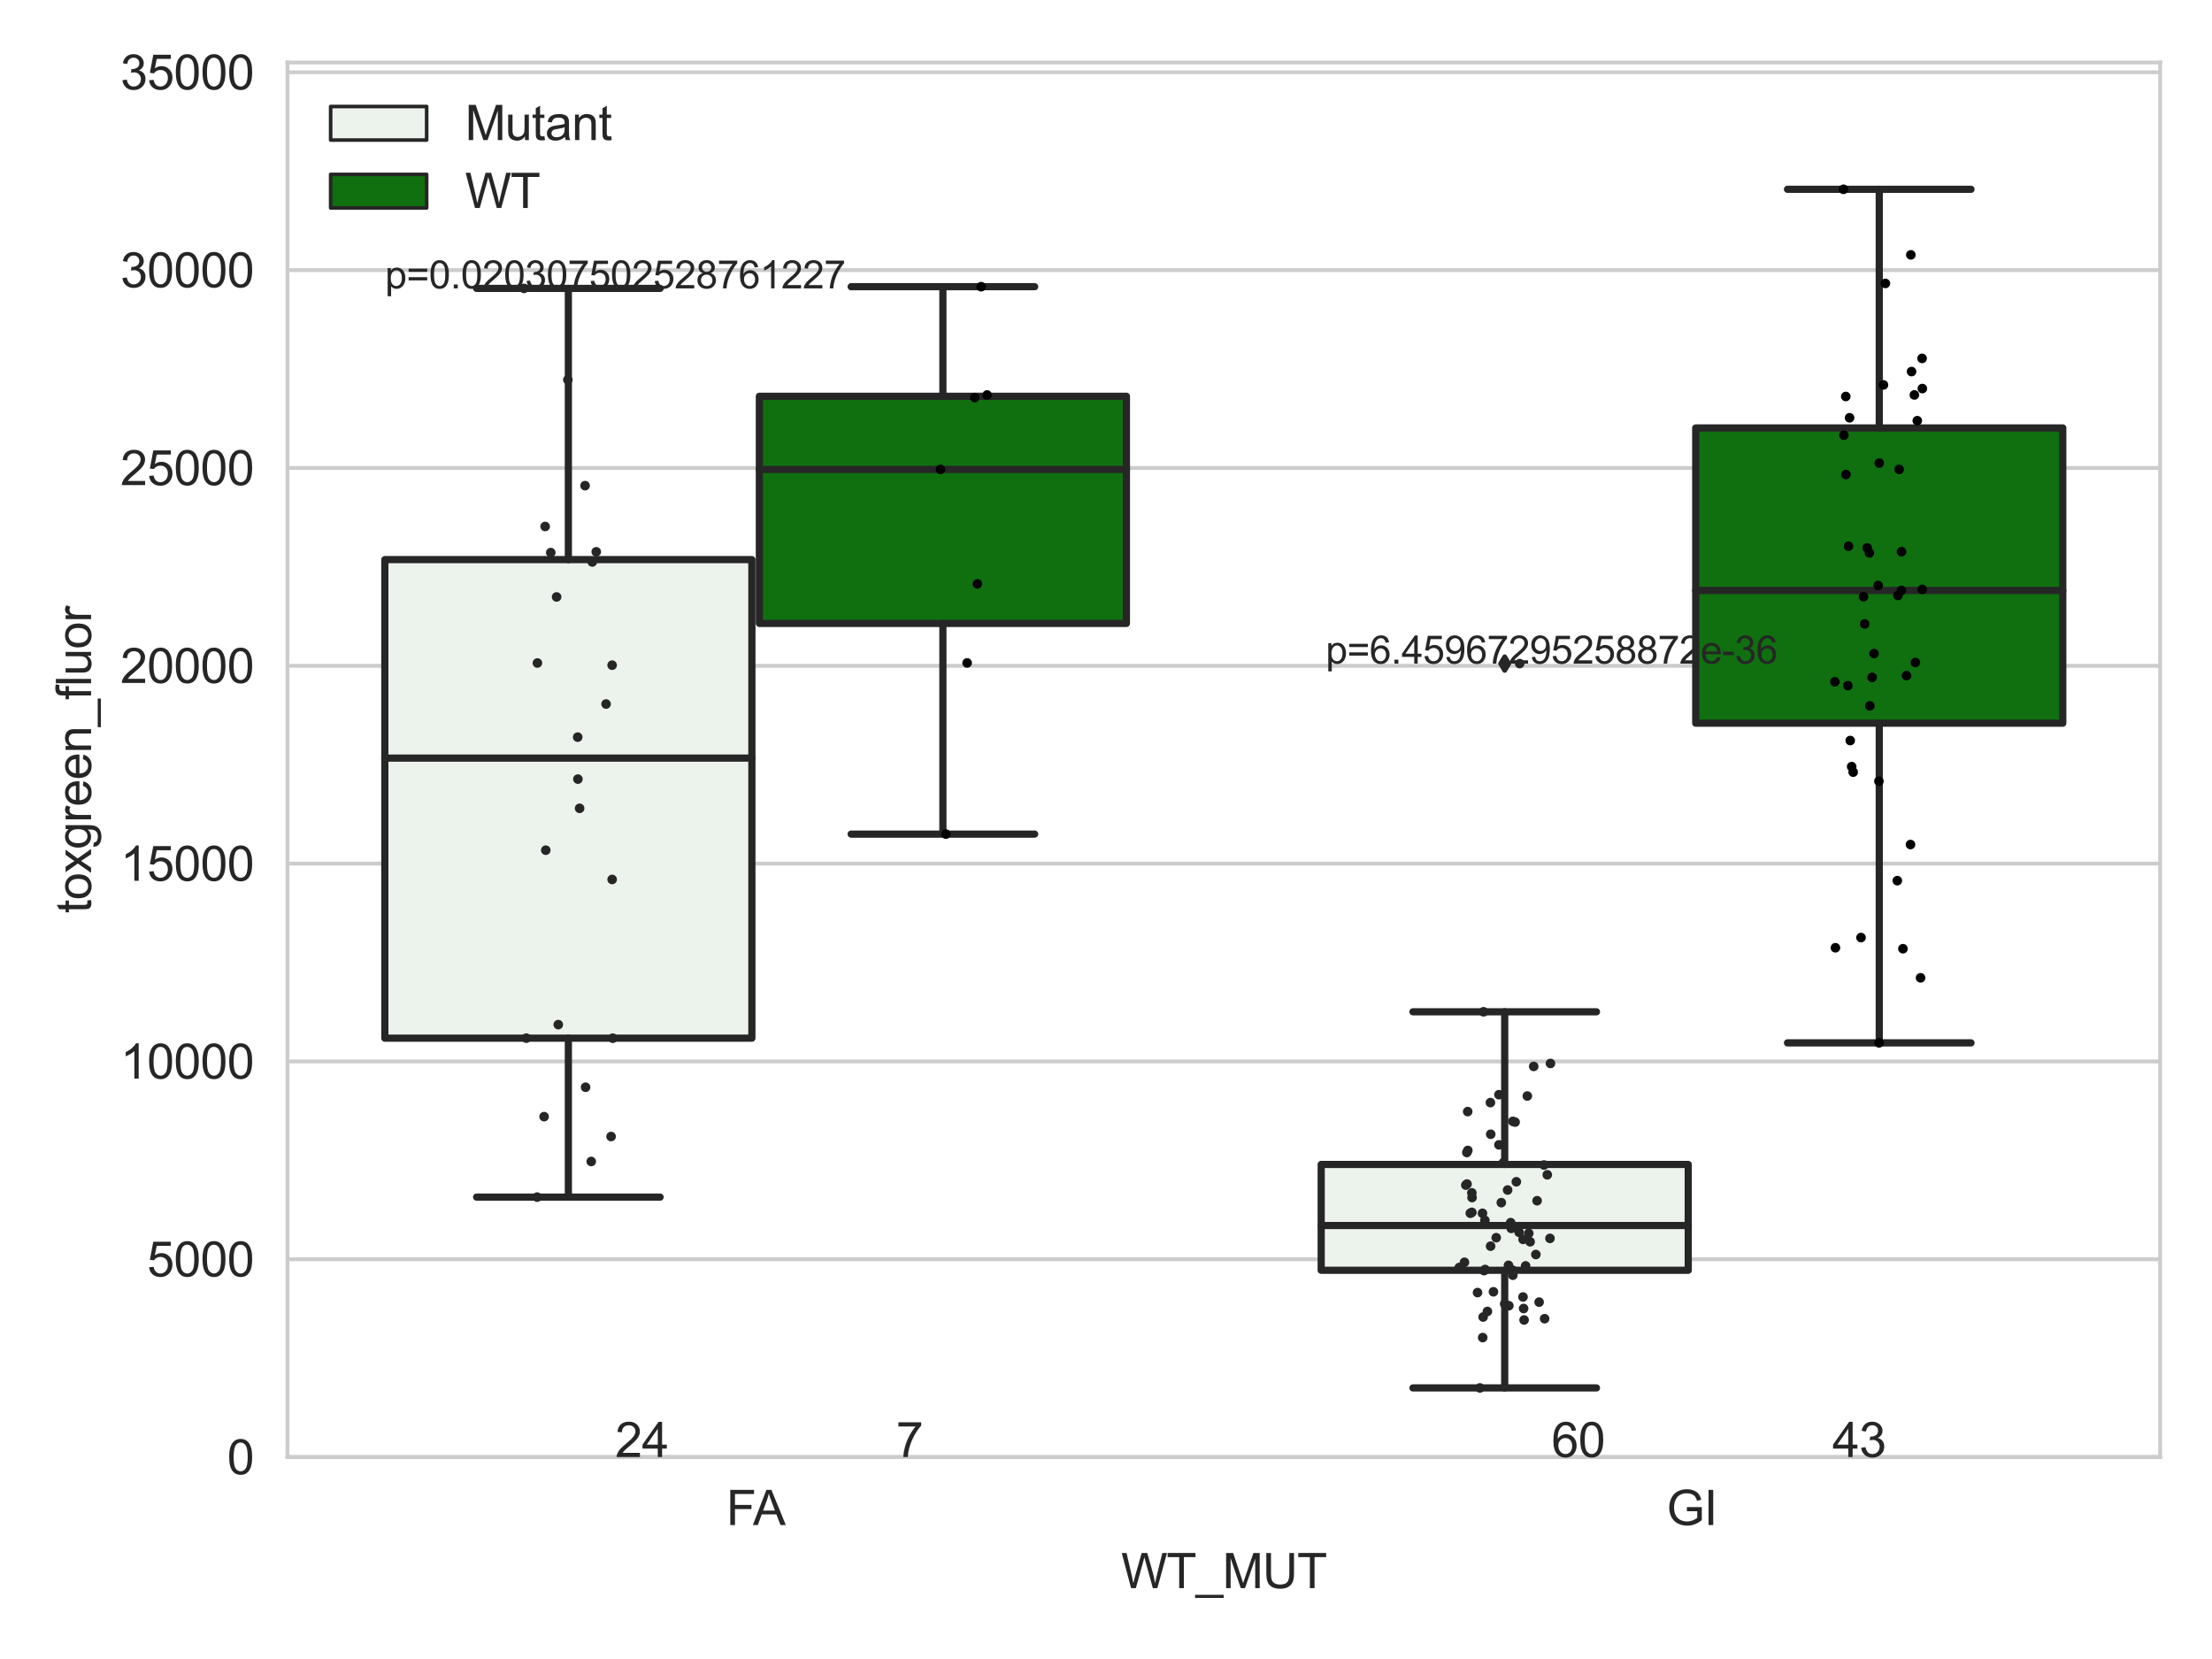 <?xml version="1.0" encoding="utf-8" standalone="no"?>
<!DOCTYPE svg PUBLIC "-//W3C//DTD SVG 1.1//EN"
  "http://www.w3.org/Graphics/SVG/1.1/DTD/svg11.dtd">
<svg xmlns:xlink="http://www.w3.org/1999/xlink" width="460.8pt" height="345.6pt" viewBox="0 0 460.8 345.6" xmlns="http://www.w3.org/2000/svg" version="1.1">
 <defs>
  <style type="text/css">*{stroke-linejoin: round; stroke-linecap: butt}</style>
 </defs>
 <g id="figure_1">
  <g id="patch_1">
   <path d="M 0 345.6 
L 460.8 345.6 
L 460.8 0 
L 0 0 
z
" style="fill: #ffffff"/>
  </g>
  <g id="axes_1">
   <g id="patch_2">
    <path d="M 59.881 303.539 
L 450 303.539 
L 450 13.023 
L 59.881 13.023 
z
" style="fill: #ffffff"/>
   </g>
   <g id="matplotlib.axis_1">
    <g id="xtick_1">
     <g id="text_1">
      <!-- FA -->
      <g style="fill: #262626" transform="translate(151.297 317.697)scale(0.1 -0.1)">
       <defs>
        <path id="ArialMT-46" d="M 525 0 
L 525 4581 
L 3616 4581 
L 3616 4041 
L 1131 4041 
L 1131 2622 
L 3281 2622 
L 3281 2081 
L 1131 2081 
L 1131 0 
L 525 0 
z
" transform="scale(0.016)"/>
        <path id="ArialMT-41" d="M -9 0 
L 1750 4581 
L 2403 4581 
L 4278 0 
L 3588 0 
L 3053 1388 
L 1138 1388 
L 634 0 
L -9 0 
z
M 1313 1881 
L 2866 1881 
L 2388 3150 
Q 2169 3728 2063 4100 
Q 1975 3659 1816 3225 
L 1313 1881 
z
" transform="scale(0.016)"/>
       </defs>
       <use xlink:href="#ArialMT-46"/>
       <use xlink:href="#ArialMT-41" x="55.584"/>
      </g>
     </g>
    </g>
    <g id="xtick_2">
     <g id="text_2">
      <!-- GI -->
      <g style="fill: #262626" transform="translate(347.192 317.697)scale(0.1 -0.1)">
       <defs>
        <path id="ArialMT-47" d="M 2638 1797 
L 2638 2334 
L 4578 2338 
L 4578 638 
Q 4131 281 3656 101 
Q 3181 -78 2681 -78 
Q 2006 -78 1454 211 
Q 903 500 622 1047 
Q 341 1594 341 2269 
Q 341 2938 620 3517 
Q 900 4097 1425 4378 
Q 1950 4659 2634 4659 
Q 3131 4659 3532 4498 
Q 3934 4338 4162 4050 
Q 4391 3763 4509 3300 
L 3963 3150 
Q 3859 3500 3706 3700 
Q 3553 3900 3268 4020 
Q 2984 4141 2638 4141 
Q 2222 4141 1919 4014 
Q 1616 3888 1430 3681 
Q 1244 3475 1141 3228 
Q 966 2803 966 2306 
Q 966 1694 1177 1281 
Q 1388 869 1791 669 
Q 2194 469 2647 469 
Q 3041 469 3416 620 
Q 3791 772 3984 944 
L 3984 1797 
L 2638 1797 
z
" transform="scale(0.016)"/>
        <path id="ArialMT-49" d="M 597 0 
L 597 4581 
L 1203 4581 
L 1203 0 
L 597 0 
z
" transform="scale(0.016)"/>
       </defs>
       <use xlink:href="#ArialMT-47"/>
       <use xlink:href="#ArialMT-49" x="77.783"/>
      </g>
     </g>
    </g>
    <g id="text_3">
     <!-- WT_MUT -->
     <g style="fill: #262626" transform="translate(233.557 330.842)scale(0.1 -0.1)">
      <defs>
       <path id="ArialMT-57" d="M 1294 0 
L 78 4581 
L 700 4581 
L 1397 1578 
Q 1509 1106 1591 641 
Q 1766 1375 1797 1488 
L 2669 4581 
L 3400 4581 
L 4056 2263 
Q 4303 1400 4413 641 
Q 4500 1075 4641 1638 
L 5359 4581 
L 5969 4581 
L 4713 0 
L 4128 0 
L 3163 3491 
Q 3041 3928 3019 4028 
Q 2947 3713 2884 3491 
L 1913 0 
L 1294 0 
z
" transform="scale(0.016)"/>
       <path id="ArialMT-54" d="M 1659 0 
L 1659 4041 
L 150 4041 
L 150 4581 
L 3781 4581 
L 3781 4041 
L 2266 4041 
L 2266 0 
L 1659 0 
z
" transform="scale(0.016)"/>
       <path id="ArialMT-5f" d="M -97 -1272 
L -97 -866 
L 3631 -866 
L 3631 -1272 
L -97 -1272 
z
" transform="scale(0.016)"/>
       <path id="ArialMT-4d" d="M 475 0 
L 475 4581 
L 1388 4581 
L 2472 1338 
Q 2622 884 2691 659 
Q 2769 909 2934 1394 
L 4031 4581 
L 4847 4581 
L 4847 0 
L 4263 0 
L 4263 3834 
L 2931 0 
L 2384 0 
L 1059 3900 
L 1059 0 
L 475 0 
z
" transform="scale(0.016)"/>
       <path id="ArialMT-55" d="M 3500 4581 
L 4106 4581 
L 4106 1934 
Q 4106 1244 3950 837 
Q 3794 431 3386 176 
Q 2978 -78 2316 -78 
Q 1672 -78 1262 144 
Q 853 366 678 786 
Q 503 1206 503 1934 
L 503 4581 
L 1109 4581 
L 1109 1938 
Q 1109 1341 1220 1058 
Q 1331 775 1601 622 
Q 1872 469 2263 469 
Q 2931 469 3215 772 
Q 3500 1075 3500 1938 
L 3500 4581 
z
" transform="scale(0.016)"/>
      </defs>
      <use xlink:href="#ArialMT-57"/>
      <use xlink:href="#ArialMT-54" x="94.385"/>
      <use xlink:href="#ArialMT-5f" x="155.469"/>
      <use xlink:href="#ArialMT-4d" x="211.084"/>
      <use xlink:href="#ArialMT-55" x="294.385"/>
      <use xlink:href="#ArialMT-54" x="366.602"/>
     </g>
    </g>
   </g>
   <g id="matplotlib.axis_2">
    <g id="ytick_1">
     <g id="line2d_1">
      <path d="M 59.881 303.539 
L 450 303.539 
" clip-path="url(#pf02b7ec71b)" style="fill: none; stroke: #cccccc; stroke-width: 0.8; stroke-linecap: round"/>
     </g>
     <g id="text_4">
      <!-- 0 -->
      <g style="fill: #262626" transform="translate(47.32 307.118)scale(0.1 -0.1)">
       <defs>
        <path id="ArialMT-30" d="M 266 2259 
Q 266 3072 433 3567 
Q 600 4063 929 4331 
Q 1259 4600 1759 4600 
Q 2128 4600 2406 4451 
Q 2684 4303 2865 4023 
Q 3047 3744 3150 3342 
Q 3253 2941 3253 2259 
Q 3253 1453 3087 958 
Q 2922 463 2592 192 
Q 2263 -78 1759 -78 
Q 1097 -78 719 397 
Q 266 969 266 2259 
z
M 844 2259 
Q 844 1131 1108 757 
Q 1372 384 1759 384 
Q 2147 384 2411 759 
Q 2675 1134 2675 2259 
Q 2675 3391 2411 3762 
Q 2147 4134 1753 4134 
Q 1366 4134 1134 3806 
Q 844 3388 844 2259 
z
" transform="scale(0.016)"/>
       </defs>
       <use xlink:href="#ArialMT-30"/>
      </g>
     </g>
    </g>
    <g id="ytick_2">
     <g id="line2d_2">
      <path d="M 59.881 262.328 
L 450 262.328 
" clip-path="url(#pf02b7ec71b)" style="fill: none; stroke: #cccccc; stroke-width: 0.8; stroke-linecap: round"/>
     </g>
     <g id="text_5">
      <!-- 5000 -->
      <g style="fill: #262626" transform="translate(30.637 265.906)scale(0.1 -0.1)">
       <defs>
        <path id="ArialMT-35" d="M 266 1200 
L 856 1250 
Q 922 819 1161 601 
Q 1400 384 1738 384 
Q 2144 384 2425 690 
Q 2706 997 2706 1503 
Q 2706 1984 2436 2262 
Q 2166 2541 1728 2541 
Q 1456 2541 1237 2417 
Q 1019 2294 894 2097 
L 366 2166 
L 809 4519 
L 3088 4519 
L 3088 3981 
L 1259 3981 
L 1013 2750 
Q 1425 3038 1878 3038 
Q 2478 3038 2890 2622 
Q 3303 2206 3303 1553 
Q 3303 931 2941 478 
Q 2500 -78 1738 -78 
Q 1113 -78 717 272 
Q 322 622 266 1200 
z
" transform="scale(0.016)"/>
       </defs>
       <use xlink:href="#ArialMT-35"/>
       <use xlink:href="#ArialMT-30" x="55.615"/>
       <use xlink:href="#ArialMT-30" x="111.23"/>
       <use xlink:href="#ArialMT-30" x="166.846"/>
      </g>
     </g>
    </g>
    <g id="ytick_3">
     <g id="line2d_3">
      <path d="M 59.881 221.116 
L 450 221.116 
" clip-path="url(#pf02b7ec71b)" style="fill: none; stroke: #cccccc; stroke-width: 0.8; stroke-linecap: round"/>
     </g>
     <g id="text_6">
      <!-- 10000 -->
      <g style="fill: #262626" transform="translate(25.077 224.695)scale(0.1 -0.1)">
       <defs>
        <path id="ArialMT-31" d="M 2384 0 
L 1822 0 
L 1822 3584 
Q 1619 3391 1289 3197 
Q 959 3003 697 2906 
L 697 3450 
Q 1169 3672 1522 3987 
Q 1875 4303 2022 4600 
L 2384 4600 
L 2384 0 
z
" transform="scale(0.016)"/>
       </defs>
       <use xlink:href="#ArialMT-31"/>
       <use xlink:href="#ArialMT-30" x="55.615"/>
       <use xlink:href="#ArialMT-30" x="111.23"/>
       <use xlink:href="#ArialMT-30" x="166.846"/>
       <use xlink:href="#ArialMT-30" x="222.461"/>
      </g>
     </g>
    </g>
    <g id="ytick_4">
     <g id="line2d_4">
      <path d="M 59.881 179.905 
L 450 179.905 
" clip-path="url(#pf02b7ec71b)" style="fill: none; stroke: #cccccc; stroke-width: 0.8; stroke-linecap: round"/>
     </g>
     <g id="text_7">
      <!-- 15000 -->
      <g style="fill: #262626" transform="translate(25.077 183.484)scale(0.1 -0.1)">
       <use xlink:href="#ArialMT-31"/>
       <use xlink:href="#ArialMT-35" x="55.615"/>
       <use xlink:href="#ArialMT-30" x="111.23"/>
       <use xlink:href="#ArialMT-30" x="166.846"/>
       <use xlink:href="#ArialMT-30" x="222.461"/>
      </g>
     </g>
    </g>
    <g id="ytick_5">
     <g id="line2d_5">
      <path d="M 59.881 138.694 
L 450 138.694 
" clip-path="url(#pf02b7ec71b)" style="fill: none; stroke: #cccccc; stroke-width: 0.8; stroke-linecap: round"/>
     </g>
     <g id="text_8">
      <!-- 20000 -->
      <g style="fill: #262626" transform="translate(25.077 142.273)scale(0.1 -0.1)">
       <defs>
        <path id="ArialMT-32" d="M 3222 541 
L 3222 0 
L 194 0 
Q 188 203 259 391 
Q 375 700 629 1000 
Q 884 1300 1366 1694 
Q 2113 2306 2375 2664 
Q 2638 3022 2638 3341 
Q 2638 3675 2398 3904 
Q 2159 4134 1775 4134 
Q 1369 4134 1125 3890 
Q 881 3647 878 3216 
L 300 3275 
Q 359 3922 746 4261 
Q 1134 4600 1788 4600 
Q 2447 4600 2831 4234 
Q 3216 3869 3216 3328 
Q 3216 3053 3103 2787 
Q 2991 2522 2730 2228 
Q 2469 1934 1863 1422 
Q 1356 997 1212 845 
Q 1069 694 975 541 
L 3222 541 
z
" transform="scale(0.016)"/>
       </defs>
       <use xlink:href="#ArialMT-32"/>
       <use xlink:href="#ArialMT-30" x="55.615"/>
       <use xlink:href="#ArialMT-30" x="111.23"/>
       <use xlink:href="#ArialMT-30" x="166.846"/>
       <use xlink:href="#ArialMT-30" x="222.461"/>
      </g>
     </g>
    </g>
    <g id="ytick_6">
     <g id="line2d_6">
      <path d="M 59.881 97.483 
L 450 97.483 
" clip-path="url(#pf02b7ec71b)" style="fill: none; stroke: #cccccc; stroke-width: 0.8; stroke-linecap: round"/>
     </g>
     <g id="text_9">
      <!-- 25000 -->
      <g style="fill: #262626" transform="translate(25.077 101.062)scale(0.1 -0.1)">
       <use xlink:href="#ArialMT-32"/>
       <use xlink:href="#ArialMT-35" x="55.615"/>
       <use xlink:href="#ArialMT-30" x="111.23"/>
       <use xlink:href="#ArialMT-30" x="166.846"/>
       <use xlink:href="#ArialMT-30" x="222.461"/>
      </g>
     </g>
    </g>
    <g id="ytick_7">
     <g id="line2d_7">
      <path d="M 59.881 56.272 
L 450 56.272 
" clip-path="url(#pf02b7ec71b)" style="fill: none; stroke: #cccccc; stroke-width: 0.8; stroke-linecap: round"/>
     </g>
     <g id="text_10">
      <!-- 30000 -->
      <g style="fill: #262626" transform="translate(25.077 59.851)scale(0.1 -0.1)">
       <defs>
        <path id="ArialMT-33" d="M 269 1209 
L 831 1284 
Q 928 806 1161 595 
Q 1394 384 1728 384 
Q 2125 384 2398 659 
Q 2672 934 2672 1341 
Q 2672 1728 2419 1979 
Q 2166 2231 1775 2231 
Q 1616 2231 1378 2169 
L 1441 2663 
Q 1497 2656 1531 2656 
Q 1891 2656 2178 2843 
Q 2466 3031 2466 3422 
Q 2466 3731 2256 3934 
Q 2047 4138 1716 4138 
Q 1388 4138 1169 3931 
Q 950 3725 888 3313 
L 325 3413 
Q 428 3978 793 4289 
Q 1159 4600 1703 4600 
Q 2078 4600 2393 4439 
Q 2709 4278 2876 4000 
Q 3044 3722 3044 3409 
Q 3044 3113 2884 2869 
Q 2725 2625 2413 2481 
Q 2819 2388 3044 2092 
Q 3269 1797 3269 1353 
Q 3269 753 2831 336 
Q 2394 -81 1725 -81 
Q 1122 -81 723 278 
Q 325 638 269 1209 
z
" transform="scale(0.016)"/>
       </defs>
       <use xlink:href="#ArialMT-33"/>
       <use xlink:href="#ArialMT-30" x="55.615"/>
       <use xlink:href="#ArialMT-30" x="111.23"/>
       <use xlink:href="#ArialMT-30" x="166.846"/>
       <use xlink:href="#ArialMT-30" x="222.461"/>
      </g>
     </g>
    </g>
    <g id="ytick_8">
     <g id="line2d_8">
      <path d="M 59.881 15.061 
L 450 15.061 
" clip-path="url(#pf02b7ec71b)" style="fill: none; stroke: #cccccc; stroke-width: 0.8; stroke-linecap: round"/>
     </g>
     <g id="text_11">
      <!-- 35000 -->
      <g style="fill: #262626" transform="translate(25.077 18.639)scale(0.1 -0.1)">
       <use xlink:href="#ArialMT-33"/>
       <use xlink:href="#ArialMT-35" x="55.615"/>
       <use xlink:href="#ArialMT-30" x="111.23"/>
       <use xlink:href="#ArialMT-30" x="166.846"/>
       <use xlink:href="#ArialMT-30" x="222.461"/>
      </g>
     </g>
    </g>
    <g id="text_12">
     <!-- toxgreen_fluor -->
     <g style="fill: #262626" transform="translate(18.972 190.243)rotate(-90)scale(0.1 -0.1)">
      <defs>
       <path id="ArialMT-74" d="M 1650 503 
L 1731 6 
Q 1494 -44 1306 -44 
Q 1000 -44 831 53 
Q 663 150 594 308 
Q 525 466 525 972 
L 525 2881 
L 113 2881 
L 113 3319 
L 525 3319 
L 525 4141 
L 1084 4478 
L 1084 3319 
L 1650 3319 
L 1650 2881 
L 1084 2881 
L 1084 941 
Q 1084 700 1114 631 
Q 1144 563 1211 522 
Q 1278 481 1403 481 
Q 1497 481 1650 503 
z
" transform="scale(0.016)"/>
       <path id="ArialMT-6f" d="M 213 1659 
Q 213 2581 725 3025 
Q 1153 3394 1769 3394 
Q 2453 3394 2887 2945 
Q 3322 2497 3322 1706 
Q 3322 1066 3130 698 
Q 2938 331 2570 128 
Q 2203 -75 1769 -75 
Q 1072 -75 642 372 
Q 213 819 213 1659 
z
M 791 1659 
Q 791 1022 1069 705 
Q 1347 388 1769 388 
Q 2188 388 2466 706 
Q 2744 1025 2744 1678 
Q 2744 2294 2464 2611 
Q 2184 2928 1769 2928 
Q 1347 2928 1069 2612 
Q 791 2297 791 1659 
z
" transform="scale(0.016)"/>
       <path id="ArialMT-78" d="M 47 0 
L 1259 1725 
L 138 3319 
L 841 3319 
L 1350 2541 
Q 1494 2319 1581 2169 
Q 1719 2375 1834 2534 
L 2394 3319 
L 3066 3319 
L 1919 1756 
L 3153 0 
L 2463 0 
L 1781 1031 
L 1600 1309 
L 728 0 
L 47 0 
z
" transform="scale(0.016)"/>
       <path id="ArialMT-67" d="M 319 -275 
L 866 -356 
Q 900 -609 1056 -725 
Q 1266 -881 1628 -881 
Q 2019 -881 2231 -725 
Q 2444 -569 2519 -288 
Q 2563 -116 2559 434 
Q 2191 0 1641 0 
Q 956 0 581 494 
Q 206 988 206 1678 
Q 206 2153 378 2554 
Q 550 2956 876 3175 
Q 1203 3394 1644 3394 
Q 2231 3394 2613 2919 
L 2613 3319 
L 3131 3319 
L 3131 450 
Q 3131 -325 2973 -648 
Q 2816 -972 2473 -1159 
Q 2131 -1347 1631 -1347 
Q 1038 -1347 672 -1080 
Q 306 -813 319 -275 
z
M 784 1719 
Q 784 1066 1043 766 
Q 1303 466 1694 466 
Q 2081 466 2343 764 
Q 2606 1063 2606 1700 
Q 2606 2309 2336 2618 
Q 2066 2928 1684 2928 
Q 1309 2928 1046 2623 
Q 784 2319 784 1719 
z
" transform="scale(0.016)"/>
       <path id="ArialMT-72" d="M 416 0 
L 416 3319 
L 922 3319 
L 922 2816 
Q 1116 3169 1280 3281 
Q 1444 3394 1641 3394 
Q 1925 3394 2219 3213 
L 2025 2691 
Q 1819 2813 1613 2813 
Q 1428 2813 1281 2702 
Q 1134 2591 1072 2394 
Q 978 2094 978 1738 
L 978 0 
L 416 0 
z
" transform="scale(0.016)"/>
       <path id="ArialMT-65" d="M 2694 1069 
L 3275 997 
Q 3138 488 2766 206 
Q 2394 -75 1816 -75 
Q 1088 -75 661 373 
Q 234 822 234 1631 
Q 234 2469 665 2931 
Q 1097 3394 1784 3394 
Q 2450 3394 2872 2941 
Q 3294 2488 3294 1666 
Q 3294 1616 3291 1516 
L 816 1516 
Q 847 969 1125 678 
Q 1403 388 1819 388 
Q 2128 388 2347 550 
Q 2566 713 2694 1069 
z
M 847 1978 
L 2700 1978 
Q 2663 2397 2488 2606 
Q 2219 2931 1791 2931 
Q 1403 2931 1139 2672 
Q 875 2413 847 1978 
z
" transform="scale(0.016)"/>
       <path id="ArialMT-6e" d="M 422 0 
L 422 3319 
L 928 3319 
L 928 2847 
Q 1294 3394 1984 3394 
Q 2284 3394 2536 3286 
Q 2788 3178 2913 3003 
Q 3038 2828 3088 2588 
Q 3119 2431 3119 2041 
L 3119 0 
L 2556 0 
L 2556 2019 
Q 2556 2363 2490 2533 
Q 2425 2703 2258 2804 
Q 2091 2906 1866 2906 
Q 1506 2906 1245 2678 
Q 984 2450 984 1813 
L 984 0 
L 422 0 
z
" transform="scale(0.016)"/>
       <path id="ArialMT-66" d="M 556 0 
L 556 2881 
L 59 2881 
L 59 3319 
L 556 3319 
L 556 3672 
Q 556 4006 616 4169 
Q 697 4388 901 4523 
Q 1106 4659 1475 4659 
Q 1713 4659 2000 4603 
L 1916 4113 
Q 1741 4144 1584 4144 
Q 1328 4144 1222 4034 
Q 1116 3925 1116 3625 
L 1116 3319 
L 1763 3319 
L 1763 2881 
L 1116 2881 
L 1116 0 
L 556 0 
z
" transform="scale(0.016)"/>
       <path id="ArialMT-6c" d="M 409 0 
L 409 4581 
L 972 4581 
L 972 0 
L 409 0 
z
" transform="scale(0.016)"/>
       <path id="ArialMT-75" d="M 2597 0 
L 2597 488 
Q 2209 -75 1544 -75 
Q 1250 -75 995 37 
Q 741 150 617 320 
Q 494 491 444 738 
Q 409 903 409 1263 
L 409 3319 
L 972 3319 
L 972 1478 
Q 972 1038 1006 884 
Q 1059 663 1231 536 
Q 1403 409 1656 409 
Q 1909 409 2131 539 
Q 2353 669 2445 892 
Q 2538 1116 2538 1541 
L 2538 3319 
L 3100 3319 
L 3100 0 
L 2597 0 
z
" transform="scale(0.016)"/>
      </defs>
      <use xlink:href="#ArialMT-74"/>
      <use xlink:href="#ArialMT-6f" x="27.783"/>
      <use xlink:href="#ArialMT-78" x="83.398"/>
      <use xlink:href="#ArialMT-67" x="133.398"/>
      <use xlink:href="#ArialMT-72" x="189.014"/>
      <use xlink:href="#ArialMT-65" x="222.314"/>
      <use xlink:href="#ArialMT-65" x="277.93"/>
      <use xlink:href="#ArialMT-6e" x="333.545"/>
      <use xlink:href="#ArialMT-5f" x="389.16"/>
      <use xlink:href="#ArialMT-66" x="444.775"/>
      <use xlink:href="#ArialMT-6c" x="472.559"/>
      <use xlink:href="#ArialMT-75" x="494.775"/>
      <use xlink:href="#ArialMT-6f" x="550.391"/>
      <use xlink:href="#ArialMT-72" x="606.006"/>
     </g>
    </g>
   </g>
   <g id="patch_3">
    <path d="M 80.167 216.264 
L 156.631 216.264 
L 156.631 116.58 
L 80.167 116.58 
L 80.167 216.264 
z
" clip-path="url(#pf02b7ec71b)" style="fill: #ecf2ec; stroke: #262626; stroke-width: 1.5; stroke-linejoin: miter"/>
   </g>
   <g id="patch_4">
    <path d="M 158.191 129.869 
L 234.654 129.869 
L 234.654 82.55 
L 158.191 82.55 
L 158.191 129.869 
z
" clip-path="url(#pf02b7ec71b)" style="fill: #107010; stroke: #262626; stroke-width: 1.5; stroke-linejoin: miter"/>
   </g>
   <g id="patch_5">
    <path d="M 275.227 264.62 
L 351.69 264.62 
L 351.69 242.575 
L 275.227 242.575 
L 275.227 264.62 
z
" clip-path="url(#pf02b7ec71b)" style="fill: #ecf2ec; stroke: #262626; stroke-width: 1.5; stroke-linejoin: miter"/>
   </g>
   <g id="patch_6">
    <path d="M 353.251 150.654 
L 429.714 150.654 
L 429.714 89.146 
L 353.251 89.146 
L 353.251 150.654 
z
" clip-path="url(#pf02b7ec71b)" style="fill: #107010; stroke: #262626; stroke-width: 1.5; stroke-linejoin: miter"/>
   </g>
   <g id="patch_7">
    <path d="M 157.411 303.539 
L 157.411 303.539 
L 157.411 303.539 
L 157.411 303.539 
z
" clip-path="url(#pf02b7ec71b)" style="fill: #ecf2ec; stroke: #262626; stroke-width: 0.75; stroke-linejoin: miter"/>
   </g>
   <g id="patch_8">
    <path d="M 157.411 303.539 
L 157.411 303.539 
L 157.411 303.539 
L 157.411 303.539 
z
" clip-path="url(#pf02b7ec71b)" style="fill: #107010; stroke: #262626; stroke-width: 0.75; stroke-linejoin: miter"/>
   </g>
   <g id="PathCollection_1"/>
   <g id="PathCollection_2"/>
   <g id="line2d_9">
    <path d="M 118.399 216.264 
L 118.399 249.381 
" clip-path="url(#pf02b7ec71b)" style="fill: none; stroke: #262626; stroke-width: 1.5; stroke-linecap: round"/>
   </g>
   <g id="line2d_10">
    <path d="M 118.399 116.58 
L 118.399 60.08 
" clip-path="url(#pf02b7ec71b)" style="fill: none; stroke: #262626; stroke-width: 1.5; stroke-linecap: round"/>
   </g>
   <g id="line2d_11">
    <path d="M 99.283 249.381 
L 137.515 249.381 
" clip-path="url(#pf02b7ec71b)" style="fill: none; stroke: #262626; stroke-width: 1.5; stroke-linecap: round"/>
   </g>
   <g id="line2d_12">
    <path d="M 99.283 60.08 
L 137.515 60.08 
" clip-path="url(#pf02b7ec71b)" style="fill: none; stroke: #262626; stroke-width: 1.5; stroke-linecap: round"/>
   </g>
   <g id="line2d_13"/>
   <g id="line2d_14">
    <path d="M 196.423 129.869 
L 196.423 173.761 
" clip-path="url(#pf02b7ec71b)" style="fill: none; stroke: #262626; stroke-width: 1.5; stroke-linecap: round"/>
   </g>
   <g id="line2d_15">
    <path d="M 196.423 82.55 
L 196.423 59.725 
" clip-path="url(#pf02b7ec71b)" style="fill: none; stroke: #262626; stroke-width: 1.5; stroke-linecap: round"/>
   </g>
   <g id="line2d_16">
    <path d="M 177.307 173.761 
L 215.539 173.761 
" clip-path="url(#pf02b7ec71b)" style="fill: none; stroke: #262626; stroke-width: 1.5; stroke-linecap: round"/>
   </g>
   <g id="line2d_17">
    <path d="M 177.307 59.725 
L 215.539 59.725 
" clip-path="url(#pf02b7ec71b)" style="fill: none; stroke: #262626; stroke-width: 1.5; stroke-linecap: round"/>
   </g>
   <g id="line2d_18"/>
   <g id="line2d_19">
    <path d="M 313.458 264.62 
L 313.458 289.129 
" clip-path="url(#pf02b7ec71b)" style="fill: none; stroke: #262626; stroke-width: 1.5; stroke-linecap: round"/>
   </g>
   <g id="line2d_20">
    <path d="M 313.458 242.575 
L 313.458 210.775 
" clip-path="url(#pf02b7ec71b)" style="fill: none; stroke: #262626; stroke-width: 1.5; stroke-linecap: round"/>
   </g>
   <g id="line2d_21">
    <path d="M 294.343 289.129 
L 332.574 289.129 
" clip-path="url(#pf02b7ec71b)" style="fill: none; stroke: #262626; stroke-width: 1.5; stroke-linecap: round"/>
   </g>
   <g id="line2d_22">
    <path d="M 294.343 210.775 
L 332.574 210.775 
" clip-path="url(#pf02b7ec71b)" style="fill: none; stroke: #262626; stroke-width: 1.5; stroke-linecap: round"/>
   </g>
   <g id="line2d_23">
    <defs>
     <path id="m8551505511" d="M -0 1.414 
L 0.849 0 
L 0 -1.414 
L -0.849 -0 
z
" style="stroke: #262626; stroke-linejoin: miter"/>
    </defs>
    <g clip-path="url(#pf02b7ec71b)">
     <use xlink:href="#m8551505511" x="313.458" y="138.24" style="fill: #262626; stroke: #262626; stroke-linejoin: miter"/>
    </g>
   </g>
   <g id="line2d_24">
    <path d="M 391.482 150.654 
L 391.482 217.246 
" clip-path="url(#pf02b7ec71b)" style="fill: none; stroke: #262626; stroke-width: 1.5; stroke-linecap: round"/>
   </g>
   <g id="line2d_25">
    <path d="M 391.482 89.146 
L 391.482 39.434 
" clip-path="url(#pf02b7ec71b)" style="fill: none; stroke: #262626; stroke-width: 1.5; stroke-linecap: round"/>
   </g>
   <g id="line2d_26">
    <path d="M 372.366 217.246 
L 410.598 217.246 
" clip-path="url(#pf02b7ec71b)" style="fill: none; stroke: #262626; stroke-width: 1.5; stroke-linecap: round"/>
   </g>
   <g id="line2d_27">
    <path d="M 372.366 39.434 
L 410.598 39.434 
" clip-path="url(#pf02b7ec71b)" style="fill: none; stroke: #262626; stroke-width: 1.5; stroke-linecap: round"/>
   </g>
   <g id="line2d_28"/>
   <g id="line2d_29">
    <path d="M 80.167 157.93 
L 156.631 157.93 
" clip-path="url(#pf02b7ec71b)" style="fill: none; stroke: #262626; stroke-width: 1.5; stroke-linecap: round"/>
   </g>
   <g id="line2d_30">
    <path d="M 158.191 97.788 
L 234.654 97.788 
" clip-path="url(#pf02b7ec71b)" style="fill: none; stroke: #262626; stroke-width: 1.5; stroke-linecap: round"/>
   </g>
   <g id="line2d_31">
    <path d="M 275.227 255.297 
L 351.69 255.297 
" clip-path="url(#pf02b7ec71b)" style="fill: none; stroke: #262626; stroke-width: 1.5; stroke-linecap: round"/>
   </g>
   <g id="line2d_32">
    <path d="M 353.251 123.009 
L 429.714 123.009 
" clip-path="url(#pf02b7ec71b)" style="fill: none; stroke: #262626; stroke-width: 1.5; stroke-linecap: round"/>
   </g>
   <g id="patch_9">
    <path d="M 59.881 303.539 
L 59.881 13.023 
" style="fill: none; stroke: #cccccc; stroke-width: 0.8; stroke-linejoin: miter; stroke-linecap: square"/>
   </g>
   <g id="patch_10">
    <path d="M 450 303.539 
L 450 13.023 
" style="fill: none; stroke: #cccccc; stroke-width: 0.8; stroke-linejoin: miter; stroke-linecap: square"/>
   </g>
   <g id="patch_11">
    <path d="M 59.881 303.539 
L 450 303.539 
" style="fill: none; stroke: #cccccc; stroke-width: 0.8; stroke-linejoin: miter; stroke-linecap: square"/>
   </g>
   <g id="patch_12">
    <path d="M 59.881 13.023 
L 450 13.023 
" style="fill: none; stroke: #cccccc; stroke-width: 0.8; stroke-linejoin: miter; stroke-linecap: square"/>
   </g>
   <g id="PathCollection_3">
    <defs>
     <path id="C0_0_d80202243f" d="M 0 1 
C 0.265 1 0.52 0.895 0.707 0.707 
C 0.895 0.52 1 0.265 1 -0 
C 1 -0.265 0.895 -0.52 0.707 -0.707 
C 0.52 -0.895 0.265 -1 0 -1 
C -0.265 -1 -0.52 -0.895 -0.707 -0.707 
C -0.895 -0.52 -1 -0.265 -1 0 
C -1 0.265 -0.895 0.52 -0.707 0.707 
C -0.52 0.895 -0.265 1 0 1 
z
"/>
    </defs>
    <g clip-path="url(#pf02b7ec71b)">
     <use xlink:href="#C0_0_d80202243f" x="118.293" y="79.12" style="fill: #262626"/>
    </g>
    <g clip-path="url(#pf02b7ec71b)">
     <use xlink:href="#C0_0_d80202243f" x="127.519" y="138.567" style="fill: #262626"/>
    </g>
    <g clip-path="url(#pf02b7ec71b)">
     <use xlink:href="#C0_0_d80202243f" x="123.388" y="117.068" style="fill: #262626"/>
    </g>
    <g clip-path="url(#pf02b7ec71b)">
     <use xlink:href="#C0_0_d80202243f" x="127.653" y="216.274" style="fill: #262626"/>
    </g>
    <g clip-path="url(#pf02b7ec71b)">
     <use xlink:href="#C0_0_d80202243f" x="113.346" y="232.614" style="fill: #262626"/>
    </g>
    <g clip-path="url(#pf02b7ec71b)">
     <use xlink:href="#C0_0_d80202243f" x="126.256" y="146.662" style="fill: #262626"/>
    </g>
    <g clip-path="url(#pf02b7ec71b)">
     <use xlink:href="#C0_0_d80202243f" x="113.562" y="109.677" style="fill: #262626"/>
    </g>
    <g clip-path="url(#pf02b7ec71b)">
     <use xlink:href="#C0_0_d80202243f" x="120.345" y="153.557" style="fill: #262626"/>
    </g>
    <g clip-path="url(#pf02b7ec71b)">
     <use xlink:href="#C0_0_d80202243f" x="113.696" y="177.111" style="fill: #262626"/>
    </g>
    <g clip-path="url(#pf02b7ec71b)">
     <use xlink:href="#C0_0_d80202243f" x="111.955" y="138.116" style="fill: #262626"/>
    </g>
    <g clip-path="url(#pf02b7ec71b)">
     <use xlink:href="#C0_0_d80202243f" x="115.951" y="124.353" style="fill: #262626"/>
    </g>
    <g clip-path="url(#pf02b7ec71b)">
     <use xlink:href="#C0_0_d80202243f" x="120.744" y="168.387" style="fill: #262626"/>
    </g>
    <g clip-path="url(#pf02b7ec71b)">
     <use xlink:href="#C0_0_d80202243f" x="109.158" y="60.08" style="fill: #262626"/>
    </g>
    <g clip-path="url(#pf02b7ec71b)">
     <use xlink:href="#C0_0_d80202243f" x="121.881" y="101.167" style="fill: #262626"/>
    </g>
    <g clip-path="url(#pf02b7ec71b)">
     <use xlink:href="#C0_0_d80202243f" x="124.208" y="114.948" style="fill: #262626"/>
    </g>
    <g clip-path="url(#pf02b7ec71b)">
     <use xlink:href="#C0_0_d80202243f" x="116.299" y="213.45" style="fill: #262626"/>
    </g>
    <g clip-path="url(#pf02b7ec71b)">
     <use xlink:href="#C0_0_d80202243f" x="114.735" y="115.118" style="fill: #262626"/>
    </g>
    <g clip-path="url(#pf02b7ec71b)">
     <use xlink:href="#C0_0_d80202243f" x="123.164" y="241.959" style="fill: #262626"/>
    </g>
    <g clip-path="url(#pf02b7ec71b)">
     <use xlink:href="#C0_0_d80202243f" x="127.523" y="183.207" style="fill: #262626"/>
    </g>
    <g clip-path="url(#pf02b7ec71b)">
     <use xlink:href="#C0_0_d80202243f" x="127.301" y="236.76" style="fill: #262626"/>
    </g>
    <g clip-path="url(#pf02b7ec71b)">
     <use xlink:href="#C0_0_d80202243f" x="120.389" y="162.302" style="fill: #262626"/>
    </g>
    <g clip-path="url(#pf02b7ec71b)">
     <use xlink:href="#C0_0_d80202243f" x="109.644" y="216.261" style="fill: #262626"/>
    </g>
    <g clip-path="url(#pf02b7ec71b)">
     <use xlink:href="#C0_0_d80202243f" x="121.986" y="226.489" style="fill: #262626"/>
    </g>
    <g clip-path="url(#pf02b7ec71b)">
     <use xlink:href="#C0_0_d80202243f" x="111.902" y="249.381" style="fill: #262626"/>
    </g>
   </g>
   <g id="PathCollection_4">
    <defs>
     <path id="C1_0_bca5eaca82" d="M 0 1 
C 0.265 1 0.52 0.895 0.707 0.707 
C 0.895 0.52 1 0.265 1 -0 
C 1 -0.265 0.895 -0.52 0.707 -0.707 
C 0.52 -0.895 0.265 -1 0 -1 
C -0.265 -1 -0.52 -0.895 -0.707 -0.707 
C -0.895 -0.52 -1 -0.265 -1 0 
C -1 0.265 -0.895 0.52 -0.707 0.707 
C -0.52 0.895 -0.265 1 0 1 
z
"/>
    </defs>
    <g clip-path="url(#pf02b7ec71b)">
     <use xlink:href="#C1_0_bca5eaca82" x="203.055" y="82.819"/>
    </g>
    <g clip-path="url(#pf02b7ec71b)">
     <use xlink:href="#C1_0_bca5eaca82" x="195.929" y="97.788"/>
    </g>
    <g clip-path="url(#pf02b7ec71b)">
     <use xlink:href="#C1_0_bca5eaca82" x="203.608" y="121.634"/>
    </g>
    <g clip-path="url(#pf02b7ec71b)">
     <use xlink:href="#C1_0_bca5eaca82" x="201.471" y="138.104"/>
    </g>
    <g clip-path="url(#pf02b7ec71b)">
     <use xlink:href="#C1_0_bca5eaca82" x="197.046" y="173.761"/>
    </g>
    <g clip-path="url(#pf02b7ec71b)">
     <use xlink:href="#C1_0_bca5eaca82" x="204.392" y="59.725"/>
    </g>
    <g clip-path="url(#pf02b7ec71b)">
     <use xlink:href="#C1_0_bca5eaca82" x="205.635" y="82.282"/>
    </g>
   </g>
   <g id="PathCollection_5">
    <defs>
     <path id="C2_0_524fe01d05" d="M 0 1 
C 0.265 1 0.52 0.895 0.707 0.707 
C 0.895 0.52 1 0.265 1 -0 
C 1 -0.265 0.895 -0.52 0.707 -0.707 
C 0.52 -0.895 0.265 -1 0 -1 
C -0.265 -1 -0.52 -0.895 -0.707 -0.707 
C -0.895 -0.52 -1 -0.265 -1 0 
C -1 0.265 -0.895 0.52 -0.707 0.707 
C -0.52 0.895 -0.265 1 0 1 
z
"/>
    </defs>
    <g clip-path="url(#pf02b7ec71b)">
     <use xlink:href="#C2_0_524fe01d05" x="308.828" y="252.749" style="fill: #262626"/>
    </g>
    <g clip-path="url(#pf02b7ec71b)">
     <use xlink:href="#C2_0_524fe01d05" x="320.204" y="250.137" style="fill: #262626"/>
    </g>
    <g clip-path="url(#pf02b7ec71b)">
     <use xlink:href="#C2_0_524fe01d05" x="314.063" y="247.904" style="fill: #262626"/>
    </g>
    <g clip-path="url(#pf02b7ec71b)">
     <use xlink:href="#C2_0_524fe01d05" x="309.049" y="210.775" style="fill: #262626"/>
    </g>
    <g clip-path="url(#pf02b7ec71b)">
     <use xlink:href="#C2_0_524fe01d05" x="315.084" y="264.595" style="fill: #262626"/>
    </g>
    <g clip-path="url(#pf02b7ec71b)">
     <use xlink:href="#C2_0_524fe01d05" x="309.384" y="264.458" style="fill: #262626"/>
    </g>
    <g clip-path="url(#pf02b7ec71b)">
     <use xlink:href="#C2_0_524fe01d05" x="305.354" y="246.878" style="fill: #262626"/>
    </g>
    <g clip-path="url(#pf02b7ec71b)">
     <use xlink:href="#C2_0_524fe01d05" x="308.297" y="289.129" style="fill: #262626"/>
    </g>
    <g clip-path="url(#pf02b7ec71b)">
     <use xlink:href="#C2_0_524fe01d05" x="317.287" y="258.184" style="fill: #262626"/>
    </g>
    <g clip-path="url(#pf02b7ec71b)">
     <use xlink:href="#C2_0_524fe01d05" x="305.57" y="240.087" style="fill: #262626"/>
    </g>
    <g clip-path="url(#pf02b7ec71b)">
     <use xlink:href="#C2_0_524fe01d05" x="310.519" y="259.597" style="fill: #262626"/>
    </g>
    <g clip-path="url(#pf02b7ec71b)">
     <use xlink:href="#C2_0_524fe01d05" x="308.875" y="278.641" style="fill: #262626"/>
    </g>
    <g clip-path="url(#pf02b7ec71b)">
     <use xlink:href="#C2_0_524fe01d05" x="311.113" y="269.102" style="fill: #262626"/>
    </g>
    <g clip-path="url(#pf02b7ec71b)">
     <use xlink:href="#C2_0_524fe01d05" x="322.991" y="221.537" style="fill: #262626"/>
    </g>
    <g clip-path="url(#pf02b7ec71b)">
     <use xlink:href="#C2_0_524fe01d05" x="317.272" y="270.182" style="fill: #262626"/>
    </g>
    <g clip-path="url(#pf02b7ec71b)">
     <use xlink:href="#C2_0_524fe01d05" x="314.821" y="255.895" style="fill: #262626"/>
    </g>
    <g clip-path="url(#pf02b7ec71b)">
     <use xlink:href="#C2_0_524fe01d05" x="314.322" y="272.002" style="fill: #262626"/>
    </g>
    <g clip-path="url(#pf02b7ec71b)">
     <use xlink:href="#C2_0_524fe01d05" x="306.62" y="252.56" style="fill: #262626"/>
    </g>
    <g clip-path="url(#pf02b7ec71b)">
     <use xlink:href="#C2_0_524fe01d05" x="306.611" y="248.495" style="fill: #262626"/>
    </g>
    <g clip-path="url(#pf02b7ec71b)">
     <use xlink:href="#C2_0_524fe01d05" x="305.078" y="262.957" style="fill: #262626"/>
    </g>
    <g clip-path="url(#pf02b7ec71b)">
     <use xlink:href="#C2_0_524fe01d05" x="309.153" y="264.694" style="fill: #262626"/>
    </g>
    <g clip-path="url(#pf02b7ec71b)">
     <use xlink:href="#C2_0_524fe01d05" x="315.627" y="233.753" style="fill: #262626"/>
    </g>
    <g clip-path="url(#pf02b7ec71b)">
     <use xlink:href="#C2_0_524fe01d05" x="314.7" y="254.699" style="fill: #262626"/>
    </g>
    <g clip-path="url(#pf02b7ec71b)">
     <use xlink:href="#C2_0_524fe01d05" x="309.851" y="273.201" style="fill: #262626"/>
    </g>
    <g clip-path="url(#pf02b7ec71b)">
     <use xlink:href="#C2_0_524fe01d05" x="322.327" y="244.73" style="fill: #262626"/>
    </g>
    <g clip-path="url(#pf02b7ec71b)">
     <use xlink:href="#C2_0_524fe01d05" x="316.456" y="256.708" style="fill: #262626"/>
    </g>
    <g clip-path="url(#pf02b7ec71b)">
     <use xlink:href="#C2_0_524fe01d05" x="315.155" y="265.653" style="fill: #262626"/>
    </g>
    <g clip-path="url(#pf02b7ec71b)">
     <use xlink:href="#C2_0_524fe01d05" x="321.635" y="242.69" style="fill: #262626"/>
    </g>
    <g clip-path="url(#pf02b7ec71b)">
     <use xlink:href="#C2_0_524fe01d05" x="306.656" y="249.476" style="fill: #262626"/>
    </g>
    <g clip-path="url(#pf02b7ec71b)">
     <use xlink:href="#C2_0_524fe01d05" x="315.883" y="246.185" style="fill: #262626"/>
    </g>
    <g clip-path="url(#pf02b7ec71b)">
     <use xlink:href="#C2_0_524fe01d05" x="322.888" y="257.979" style="fill: #262626"/>
    </g>
    <g clip-path="url(#pf02b7ec71b)">
     <use xlink:href="#C2_0_524fe01d05" x="310.482" y="229.693" style="fill: #262626"/>
    </g>
    <g clip-path="url(#pf02b7ec71b)">
     <use xlink:href="#C2_0_524fe01d05" x="308.965" y="274.359" style="fill: #262626"/>
    </g>
    <g clip-path="url(#pf02b7ec71b)">
     <use xlink:href="#C2_0_524fe01d05" x="317.816" y="263.709" style="fill: #262626"/>
    </g>
    <g clip-path="url(#pf02b7ec71b)">
     <use xlink:href="#C2_0_524fe01d05" x="319.949" y="261.337" style="fill: #262626"/>
    </g>
    <g clip-path="url(#pf02b7ec71b)">
     <use xlink:href="#C2_0_524fe01d05" x="313.164" y="242.229" style="fill: #262626"/>
    </g>
    <g clip-path="url(#pf02b7ec71b)">
     <use xlink:href="#C2_0_524fe01d05" x="309.327" y="254.217" style="fill: #262626"/>
    </g>
    <g clip-path="url(#pf02b7ec71b)">
     <use xlink:href="#C2_0_524fe01d05" x="317.496" y="274.977" style="fill: #262626"/>
    </g>
    <g clip-path="url(#pf02b7ec71b)">
     <use xlink:href="#C2_0_524fe01d05" x="315.155" y="233.598" style="fill: #262626"/>
    </g>
    <g clip-path="url(#pf02b7ec71b)">
     <use xlink:href="#C2_0_524fe01d05" x="318.754" y="258.685" style="fill: #262626"/>
    </g>
    <g clip-path="url(#pf02b7ec71b)">
     <use xlink:href="#C2_0_524fe01d05" x="313.451" y="271.632" style="fill: #262626"/>
    </g>
    <g clip-path="url(#pf02b7ec71b)">
     <use xlink:href="#C2_0_524fe01d05" x="321.773" y="274.707" style="fill: #262626"/>
    </g>
    <g clip-path="url(#pf02b7ec71b)">
     <use xlink:href="#C2_0_524fe01d05" x="316.575" y="138.24" style="fill: #262626"/>
    </g>
    <g clip-path="url(#pf02b7ec71b)">
     <use xlink:href="#C2_0_524fe01d05" x="306.291" y="252.733" style="fill: #262626"/>
    </g>
    <g clip-path="url(#pf02b7ec71b)">
     <use xlink:href="#C2_0_524fe01d05" x="305.774" y="239.656" style="fill: #262626"/>
    </g>
    <g clip-path="url(#pf02b7ec71b)">
     <use xlink:href="#C2_0_524fe01d05" x="312.256" y="238.494" style="fill: #262626"/>
    </g>
    <g clip-path="url(#pf02b7ec71b)">
     <use xlink:href="#C2_0_524fe01d05" x="320.628" y="271.258" style="fill: #262626"/>
    </g>
    <g clip-path="url(#pf02b7ec71b)">
     <use xlink:href="#C2_0_524fe01d05" x="305.747" y="231.565" style="fill: #262626"/>
    </g>
    <g clip-path="url(#pf02b7ec71b)">
     <use xlink:href="#C2_0_524fe01d05" x="314.246" y="263.591" style="fill: #262626"/>
    </g>
    <g clip-path="url(#pf02b7ec71b)">
     <use xlink:href="#C2_0_524fe01d05" x="317.397" y="272.586" style="fill: #262626"/>
    </g>
    <g clip-path="url(#pf02b7ec71b)">
     <use xlink:href="#C2_0_524fe01d05" x="307.799" y="269.27" style="fill: #262626"/>
    </g>
    <g clip-path="url(#pf02b7ec71b)">
     <use xlink:href="#C2_0_524fe01d05" x="318.169" y="228.32" style="fill: #262626"/>
    </g>
    <g clip-path="url(#pf02b7ec71b)">
     <use xlink:href="#C2_0_524fe01d05" x="318.467" y="256.925" style="fill: #262626"/>
    </g>
    <g clip-path="url(#pf02b7ec71b)">
     <use xlink:href="#C2_0_524fe01d05" x="319.499" y="222.153" style="fill: #262626"/>
    </g>
    <g clip-path="url(#pf02b7ec71b)">
     <use xlink:href="#C2_0_524fe01d05" x="312.26" y="228.046" style="fill: #262626"/>
    </g>
    <g clip-path="url(#pf02b7ec71b)">
     <use xlink:href="#C2_0_524fe01d05" x="310.546" y="236.284" style="fill: #262626"/>
    </g>
    <g clip-path="url(#pf02b7ec71b)">
     <use xlink:href="#C2_0_524fe01d05" x="311.689" y="257.835" style="fill: #262626"/>
    </g>
    <g clip-path="url(#pf02b7ec71b)">
     <use xlink:href="#C2_0_524fe01d05" x="303.996" y="264.042" style="fill: #262626"/>
    </g>
    <g clip-path="url(#pf02b7ec71b)">
     <use xlink:href="#C2_0_524fe01d05" x="312.751" y="250.532" style="fill: #262626"/>
    </g>
    <g clip-path="url(#pf02b7ec71b)">
     <use xlink:href="#C2_0_524fe01d05" x="305.611" y="246.659" style="fill: #262626"/>
    </g>
   </g>
   <g id="PathCollection_6">
    <defs>
     <path id="C3_0_8647978342" d="M 0 1 
C 0.265 1 0.52 0.895 0.707 0.707 
C 0.895 0.52 1 0.265 1 -0 
C 1 -0.265 0.895 -0.52 0.707 -0.707 
C 0.52 -0.895 0.265 -1 0 -1 
C -0.265 -1 -0.52 -0.895 -0.707 -0.707 
C -0.895 -0.52 -1 -0.265 -1 0 
C -1 0.265 -0.895 0.52 -0.707 0.707 
C -0.52 0.895 -0.265 1 0 1 
z
"/>
    </defs>
    <g clip-path="url(#pf02b7ec71b)">
     <use xlink:href="#C3_0_8647978342" x="392.763" y="59.044"/>
    </g>
    <g clip-path="url(#pf02b7ec71b)">
     <use xlink:href="#C3_0_8647978342" x="399.002" y="138.005"/>
    </g>
    <g clip-path="url(#pf02b7ec71b)">
     <use xlink:href="#C3_0_8647978342" x="400.409" y="74.66"/>
    </g>
    <g clip-path="url(#pf02b7ec71b)">
     <use xlink:href="#C3_0_8647978342" x="395.243" y="183.458"/>
    </g>
    <g clip-path="url(#pf02b7ec71b)">
     <use xlink:href="#C3_0_8647978342" x="391.253" y="121.971"/>
    </g>
    <g clip-path="url(#pf02b7ec71b)">
     <use xlink:href="#C3_0_8647978342" x="399.407" y="87.637"/>
    </g>
    <g clip-path="url(#pf02b7ec71b)">
     <use xlink:href="#C3_0_8647978342" x="391.437" y="217.246"/>
    </g>
    <g clip-path="url(#pf02b7ec71b)">
     <use xlink:href="#C3_0_8647978342" x="385.434" y="154.267"/>
    </g>
    <g clip-path="url(#pf02b7ec71b)">
     <use xlink:href="#C3_0_8647978342" x="382.355" y="197.439"/>
    </g>
    <g clip-path="url(#pf02b7ec71b)">
     <use xlink:href="#C3_0_8647978342" x="389.427" y="115.185"/>
    </g>
    <g clip-path="url(#pf02b7ec71b)">
     <use xlink:href="#C3_0_8647978342" x="395.376" y="124.043"/>
    </g>
    <g clip-path="url(#pf02b7ec71b)">
     <use xlink:href="#C3_0_8647978342" x="397.165" y="140.747"/>
    </g>
    <g clip-path="url(#pf02b7ec71b)">
     <use xlink:href="#C3_0_8647978342" x="384.95" y="142.83"/>
    </g>
    <g clip-path="url(#pf02b7ec71b)">
     <use xlink:href="#C3_0_8647978342" x="388.203" y="124.31"/>
    </g>
    <g clip-path="url(#pf02b7ec71b)">
     <use xlink:href="#C3_0_8647978342" x="389.992" y="141.11"/>
    </g>
    <g clip-path="url(#pf02b7ec71b)">
     <use xlink:href="#C3_0_8647978342" x="388.445" y="129.98"/>
    </g>
    <g clip-path="url(#pf02b7ec71b)">
     <use xlink:href="#C3_0_8647978342" x="391.414" y="162.744"/>
    </g>
    <g clip-path="url(#pf02b7ec71b)">
     <use xlink:href="#C3_0_8647978342" x="385.076" y="113.788"/>
    </g>
    <g clip-path="url(#pf02b7ec71b)">
     <use xlink:href="#C3_0_8647978342" x="384.508" y="82.593"/>
    </g>
    <g clip-path="url(#pf02b7ec71b)">
     <use xlink:href="#C3_0_8647978342" x="396.417" y="197.638"/>
    </g>
    <g clip-path="url(#pf02b7ec71b)">
     <use xlink:href="#C3_0_8647978342" x="388.97" y="114.123"/>
    </g>
    <g clip-path="url(#pf02b7ec71b)">
     <use xlink:href="#C3_0_8647978342" x="385.736" y="159.701"/>
    </g>
    <g clip-path="url(#pf02b7ec71b)">
     <use xlink:href="#C3_0_8647978342" x="390.393" y="136.151"/>
    </g>
    <g clip-path="url(#pf02b7ec71b)">
     <use xlink:href="#C3_0_8647978342" x="386.053" y="160.854"/>
    </g>
    <g clip-path="url(#pf02b7ec71b)">
     <use xlink:href="#C3_0_8647978342" x="398.062" y="53.091"/>
    </g>
    <g clip-path="url(#pf02b7ec71b)">
     <use xlink:href="#C3_0_8647978342" x="385.3" y="87.033"/>
    </g>
    <g clip-path="url(#pf02b7ec71b)">
     <use xlink:href="#C3_0_8647978342" x="392.359" y="80.186"/>
    </g>
    <g clip-path="url(#pf02b7ec71b)">
     <use xlink:href="#C3_0_8647978342" x="400.447" y="122.781"/>
    </g>
    <g clip-path="url(#pf02b7ec71b)">
     <use xlink:href="#C3_0_8647978342" x="387.681" y="195.313"/>
    </g>
    <g clip-path="url(#pf02b7ec71b)">
     <use xlink:href="#C3_0_8647978342" x="400.462" y="80.944"/>
    </g>
    <g clip-path="url(#pf02b7ec71b)">
     <use xlink:href="#C3_0_8647978342" x="398.209" y="77.409"/>
    </g>
    <g clip-path="url(#pf02b7ec71b)">
     <use xlink:href="#C3_0_8647978342" x="382.235" y="142.032"/>
    </g>
    <g clip-path="url(#pf02b7ec71b)">
     <use xlink:href="#C3_0_8647978342" x="398.799" y="82.273"/>
    </g>
    <g clip-path="url(#pf02b7ec71b)">
     <use xlink:href="#C3_0_8647978342" x="396.108" y="123.009"/>
    </g>
    <g clip-path="url(#pf02b7ec71b)">
     <use xlink:href="#C3_0_8647978342" x="396.125" y="114.933"/>
    </g>
    <g clip-path="url(#pf02b7ec71b)">
     <use xlink:href="#C3_0_8647978342" x="384.029" y="39.434"/>
    </g>
    <g clip-path="url(#pf02b7ec71b)">
     <use xlink:href="#C3_0_8647978342" x="384.115" y="90.654"/>
    </g>
    <g clip-path="url(#pf02b7ec71b)">
     <use xlink:href="#C3_0_8647978342" x="389.528" y="147.04"/>
    </g>
    <g clip-path="url(#pf02b7ec71b)">
     <use xlink:href="#C3_0_8647978342" x="384.546" y="98.854"/>
    </g>
    <g clip-path="url(#pf02b7ec71b)">
     <use xlink:href="#C3_0_8647978342" x="395.619" y="97.789"/>
    </g>
    <g clip-path="url(#pf02b7ec71b)">
     <use xlink:href="#C3_0_8647978342" x="391.48" y="96.471"/>
    </g>
    <g clip-path="url(#pf02b7ec71b)">
     <use xlink:href="#C3_0_8647978342" x="397.991" y="175.931"/>
    </g>
    <g clip-path="url(#pf02b7ec71b)">
     <use xlink:href="#C3_0_8647978342" x="400.09" y="203.699"/>
    </g>
   </g>
   <g id="text_13">
    <!-- 24 -->
    <g style="fill: #262626" transform="translate(128.152 303.525)scale(0.1 -0.1)">
     <defs>
      <path id="ArialMT-34" d="M 2069 0 
L 2069 1097 
L 81 1097 
L 81 1613 
L 2172 4581 
L 2631 4581 
L 2631 1613 
L 3250 1613 
L 3250 1097 
L 2631 1097 
L 2631 0 
L 2069 0 
z
M 2069 1613 
L 2069 3678 
L 634 1613 
L 2069 1613 
z
" transform="scale(0.016)"/>
     </defs>
     <use xlink:href="#ArialMT-32"/>
     <use xlink:href="#ArialMT-34" x="55.615"/>
    </g>
   </g>
   <g id="text_14">
    <!-- p=0.020307502528761227 -->
    <g style="fill: #262626" transform="translate(80.217 60.08)scale(0.08 -0.08)">
     <defs>
      <path id="ArialMT-70" d="M 422 -1272 
L 422 3319 
L 934 3319 
L 934 2888 
Q 1116 3141 1344 3267 
Q 1572 3394 1897 3394 
Q 2322 3394 2647 3175 
Q 2972 2956 3137 2557 
Q 3303 2159 3303 1684 
Q 3303 1175 3120 767 
Q 2938 359 2589 142 
Q 2241 -75 1856 -75 
Q 1575 -75 1351 44 
Q 1128 163 984 344 
L 984 -1272 
L 422 -1272 
z
M 931 1641 
Q 931 1000 1190 694 
Q 1450 388 1819 388 
Q 2194 388 2461 705 
Q 2728 1022 2728 1688 
Q 2728 2322 2467 2637 
Q 2206 2953 1844 2953 
Q 1484 2953 1207 2617 
Q 931 2281 931 1641 
z
" transform="scale(0.016)"/>
      <path id="ArialMT-3d" d="M 3381 2694 
L 356 2694 
L 356 3219 
L 3381 3219 
L 3381 2694 
z
M 3381 1303 
L 356 1303 
L 356 1828 
L 3381 1828 
L 3381 1303 
z
" transform="scale(0.016)"/>
      <path id="ArialMT-2e" d="M 581 0 
L 581 641 
L 1222 641 
L 1222 0 
L 581 0 
z
" transform="scale(0.016)"/>
      <path id="ArialMT-37" d="M 303 3981 
L 303 4522 
L 3269 4522 
L 3269 4084 
Q 2831 3619 2401 2847 
Q 1972 2075 1738 1259 
Q 1569 684 1522 0 
L 944 0 
Q 953 541 1156 1306 
Q 1359 2072 1739 2783 
Q 2119 3494 2547 3981 
L 303 3981 
z
" transform="scale(0.016)"/>
      <path id="ArialMT-38" d="M 1131 2484 
Q 781 2613 612 2850 
Q 444 3088 444 3419 
Q 444 3919 803 4259 
Q 1163 4600 1759 4600 
Q 2359 4600 2725 4251 
Q 3091 3903 3091 3403 
Q 3091 3084 2923 2848 
Q 2756 2613 2416 2484 
Q 2838 2347 3058 2040 
Q 3278 1734 3278 1309 
Q 3278 722 2862 322 
Q 2447 -78 1769 -78 
Q 1091 -78 675 323 
Q 259 725 259 1325 
Q 259 1772 486 2073 
Q 713 2375 1131 2484 
z
M 1019 3438 
Q 1019 3113 1228 2906 
Q 1438 2700 1772 2700 
Q 2097 2700 2305 2904 
Q 2513 3109 2513 3406 
Q 2513 3716 2298 3927 
Q 2084 4138 1766 4138 
Q 1444 4138 1231 3931 
Q 1019 3725 1019 3438 
z
M 838 1322 
Q 838 1081 952 856 
Q 1066 631 1291 507 
Q 1516 384 1775 384 
Q 2178 384 2440 643 
Q 2703 903 2703 1303 
Q 2703 1709 2433 1975 
Q 2163 2241 1756 2241 
Q 1359 2241 1098 1978 
Q 838 1716 838 1322 
z
" transform="scale(0.016)"/>
      <path id="ArialMT-36" d="M 3184 3459 
L 2625 3416 
Q 2550 3747 2413 3897 
Q 2184 4138 1850 4138 
Q 1581 4138 1378 3988 
Q 1113 3794 959 3422 
Q 806 3050 800 2363 
Q 1003 2672 1297 2822 
Q 1591 2972 1913 2972 
Q 2475 2972 2870 2558 
Q 3266 2144 3266 1488 
Q 3266 1056 3080 686 
Q 2894 316 2569 119 
Q 2244 -78 1831 -78 
Q 1128 -78 684 439 
Q 241 956 241 2144 
Q 241 3472 731 4075 
Q 1159 4600 1884 4600 
Q 2425 4600 2770 4297 
Q 3116 3994 3184 3459 
z
M 888 1484 
Q 888 1194 1011 928 
Q 1134 663 1356 523 
Q 1578 384 1822 384 
Q 2178 384 2434 671 
Q 2691 959 2691 1453 
Q 2691 1928 2437 2201 
Q 2184 2475 1800 2475 
Q 1419 2475 1153 2201 
Q 888 1928 888 1484 
z
" transform="scale(0.016)"/>
     </defs>
     <use xlink:href="#ArialMT-70"/>
     <use xlink:href="#ArialMT-3d" x="55.615"/>
     <use xlink:href="#ArialMT-30" x="114.014"/>
     <use xlink:href="#ArialMT-2e" x="169.629"/>
     <use xlink:href="#ArialMT-30" x="197.412"/>
     <use xlink:href="#ArialMT-32" x="253.027"/>
     <use xlink:href="#ArialMT-30" x="308.643"/>
     <use xlink:href="#ArialMT-33" x="364.258"/>
     <use xlink:href="#ArialMT-30" x="419.873"/>
     <use xlink:href="#ArialMT-37" x="475.488"/>
     <use xlink:href="#ArialMT-35" x="531.104"/>
     <use xlink:href="#ArialMT-30" x="586.719"/>
     <use xlink:href="#ArialMT-32" x="642.334"/>
     <use xlink:href="#ArialMT-35" x="697.949"/>
     <use xlink:href="#ArialMT-32" x="753.564"/>
     <use xlink:href="#ArialMT-38" x="809.18"/>
     <use xlink:href="#ArialMT-37" x="864.795"/>
     <use xlink:href="#ArialMT-36" x="920.41"/>
     <use xlink:href="#ArialMT-31" x="976.025"/>
     <use xlink:href="#ArialMT-32" x="1031.641"/>
     <use xlink:href="#ArialMT-32" x="1087.256"/>
     <use xlink:href="#ArialMT-37" x="1142.871"/>
    </g>
   </g>
   <g id="text_15">
    <!-- 7 -->
    <g style="fill: #262626" transform="translate(186.67 303.525)scale(0.1 -0.1)">
     <use xlink:href="#ArialMT-37"/>
    </g>
   </g>
   <g id="text_16">
    <!-- 60 -->
    <g style="fill: #262626" transform="translate(323.211 303.525)scale(0.1 -0.1)">
     <use xlink:href="#ArialMT-36"/>
     <use xlink:href="#ArialMT-30" x="55.615"/>
    </g>
   </g>
   <g id="text_17">
    <!-- p=6.45967295258872e-36 -->
    <g style="fill: #262626" transform="translate(276.169 138.239)scale(0.08 -0.08)">
     <defs>
      <path id="ArialMT-39" d="M 350 1059 
L 891 1109 
Q 959 728 1153 556 
Q 1347 384 1650 384 
Q 1909 384 2104 503 
Q 2300 622 2425 820 
Q 2550 1019 2634 1356 
Q 2719 1694 2719 2044 
Q 2719 2081 2716 2156 
Q 2547 1888 2255 1720 
Q 1963 1553 1622 1553 
Q 1053 1553 659 1965 
Q 266 2378 266 3053 
Q 266 3750 677 4175 
Q 1088 4600 1706 4600 
Q 2153 4600 2523 4359 
Q 2894 4119 3086 3673 
Q 3278 3228 3278 2384 
Q 3278 1506 3087 986 
Q 2897 466 2520 194 
Q 2144 -78 1638 -78 
Q 1100 -78 759 220 
Q 419 519 350 1059 
z
M 2653 3081 
Q 2653 3566 2395 3850 
Q 2138 4134 1775 4134 
Q 1400 4134 1122 3828 
Q 844 3522 844 3034 
Q 844 2597 1108 2323 
Q 1372 2050 1759 2050 
Q 2150 2050 2401 2323 
Q 2653 2597 2653 3081 
z
" transform="scale(0.016)"/>
      <path id="ArialMT-2d" d="M 203 1375 
L 203 1941 
L 1931 1941 
L 1931 1375 
L 203 1375 
z
" transform="scale(0.016)"/>
     </defs>
     <use xlink:href="#ArialMT-70"/>
     <use xlink:href="#ArialMT-3d" x="55.615"/>
     <use xlink:href="#ArialMT-36" x="114.014"/>
     <use xlink:href="#ArialMT-2e" x="169.629"/>
     <use xlink:href="#ArialMT-34" x="197.412"/>
     <use xlink:href="#ArialMT-35" x="253.027"/>
     <use xlink:href="#ArialMT-39" x="308.643"/>
     <use xlink:href="#ArialMT-36" x="364.258"/>
     <use xlink:href="#ArialMT-37" x="419.873"/>
     <use xlink:href="#ArialMT-32" x="475.488"/>
     <use xlink:href="#ArialMT-39" x="531.104"/>
     <use xlink:href="#ArialMT-35" x="586.719"/>
     <use xlink:href="#ArialMT-32" x="642.334"/>
     <use xlink:href="#ArialMT-35" x="697.949"/>
     <use xlink:href="#ArialMT-38" x="753.564"/>
     <use xlink:href="#ArialMT-38" x="809.18"/>
     <use xlink:href="#ArialMT-37" x="864.795"/>
     <use xlink:href="#ArialMT-32" x="920.41"/>
     <use xlink:href="#ArialMT-65" x="976.025"/>
     <use xlink:href="#ArialMT-2d" x="1031.641"/>
     <use xlink:href="#ArialMT-33" x="1064.941"/>
     <use xlink:href="#ArialMT-36" x="1120.557"/>
    </g>
   </g>
   <g id="text_18">
    <!-- 43 -->
    <g style="fill: #262626" transform="translate(381.729 303.525)scale(0.1 -0.1)">
     <use xlink:href="#ArialMT-34"/>
     <use xlink:href="#ArialMT-33" x="55.615"/>
    </g>
   </g>
   <g id="legend_1">
    <g id="patch_13">
     <path d="M 68.881 29.181 
L 88.881 29.181 
L 88.881 22.181 
L 68.881 22.181 
z
" style="fill: #ecf2ec; stroke: #262626; stroke-width: 0.75; stroke-linejoin: miter"/>
    </g>
    <g id="text_19">
     <!-- Mutant -->
     <g style="fill: #262626" transform="translate(96.881 29.181)scale(0.1 -0.1)">
      <defs>
       <path id="ArialMT-61" d="M 2588 409 
Q 2275 144 1986 34 
Q 1697 -75 1366 -75 
Q 819 -75 525 192 
Q 231 459 231 875 
Q 231 1119 342 1320 
Q 453 1522 633 1644 
Q 813 1766 1038 1828 
Q 1203 1872 1538 1913 
Q 2219 1994 2541 2106 
Q 2544 2222 2544 2253 
Q 2544 2597 2384 2738 
Q 2169 2928 1744 2928 
Q 1347 2928 1158 2789 
Q 969 2650 878 2297 
L 328 2372 
Q 403 2725 575 2942 
Q 747 3159 1072 3276 
Q 1397 3394 1825 3394 
Q 2250 3394 2515 3294 
Q 2781 3194 2906 3042 
Q 3031 2891 3081 2659 
Q 3109 2516 3109 2141 
L 3109 1391 
Q 3109 606 3145 398 
Q 3181 191 3288 0 
L 2700 0 
Q 2613 175 2588 409 
z
M 2541 1666 
Q 2234 1541 1622 1453 
Q 1275 1403 1131 1340 
Q 988 1278 909 1158 
Q 831 1038 831 891 
Q 831 666 1001 516 
Q 1172 366 1500 366 
Q 1825 366 2078 508 
Q 2331 650 2450 897 
Q 2541 1088 2541 1459 
L 2541 1666 
z
" transform="scale(0.016)"/>
      </defs>
      <use xlink:href="#ArialMT-4d"/>
      <use xlink:href="#ArialMT-75" x="83.301"/>
      <use xlink:href="#ArialMT-74" x="138.916"/>
      <use xlink:href="#ArialMT-61" x="166.699"/>
      <use xlink:href="#ArialMT-6e" x="222.314"/>
      <use xlink:href="#ArialMT-74" x="277.93"/>
     </g>
    </g>
    <g id="patch_14">
     <path d="M 68.881 43.326 
L 88.881 43.326 
L 88.881 36.326 
L 68.881 36.326 
z
" style="fill: #107010; stroke: #262626; stroke-width: 0.75; stroke-linejoin: miter"/>
    </g>
    <g id="text_20">
     <!-- WT -->
     <g style="fill: #262626" transform="translate(96.881 43.326)scale(0.1 -0.1)">
      <use xlink:href="#ArialMT-57"/>
      <use xlink:href="#ArialMT-54" x="94.385"/>
     </g>
    </g>
   </g>
  </g>
 </g>
 <defs>
  <clipPath id="pf02b7ec71b">
   <rect x="59.881" y="13.023" width="390.119" height="290.516"/>
  </clipPath>
 </defs>
</svg>
